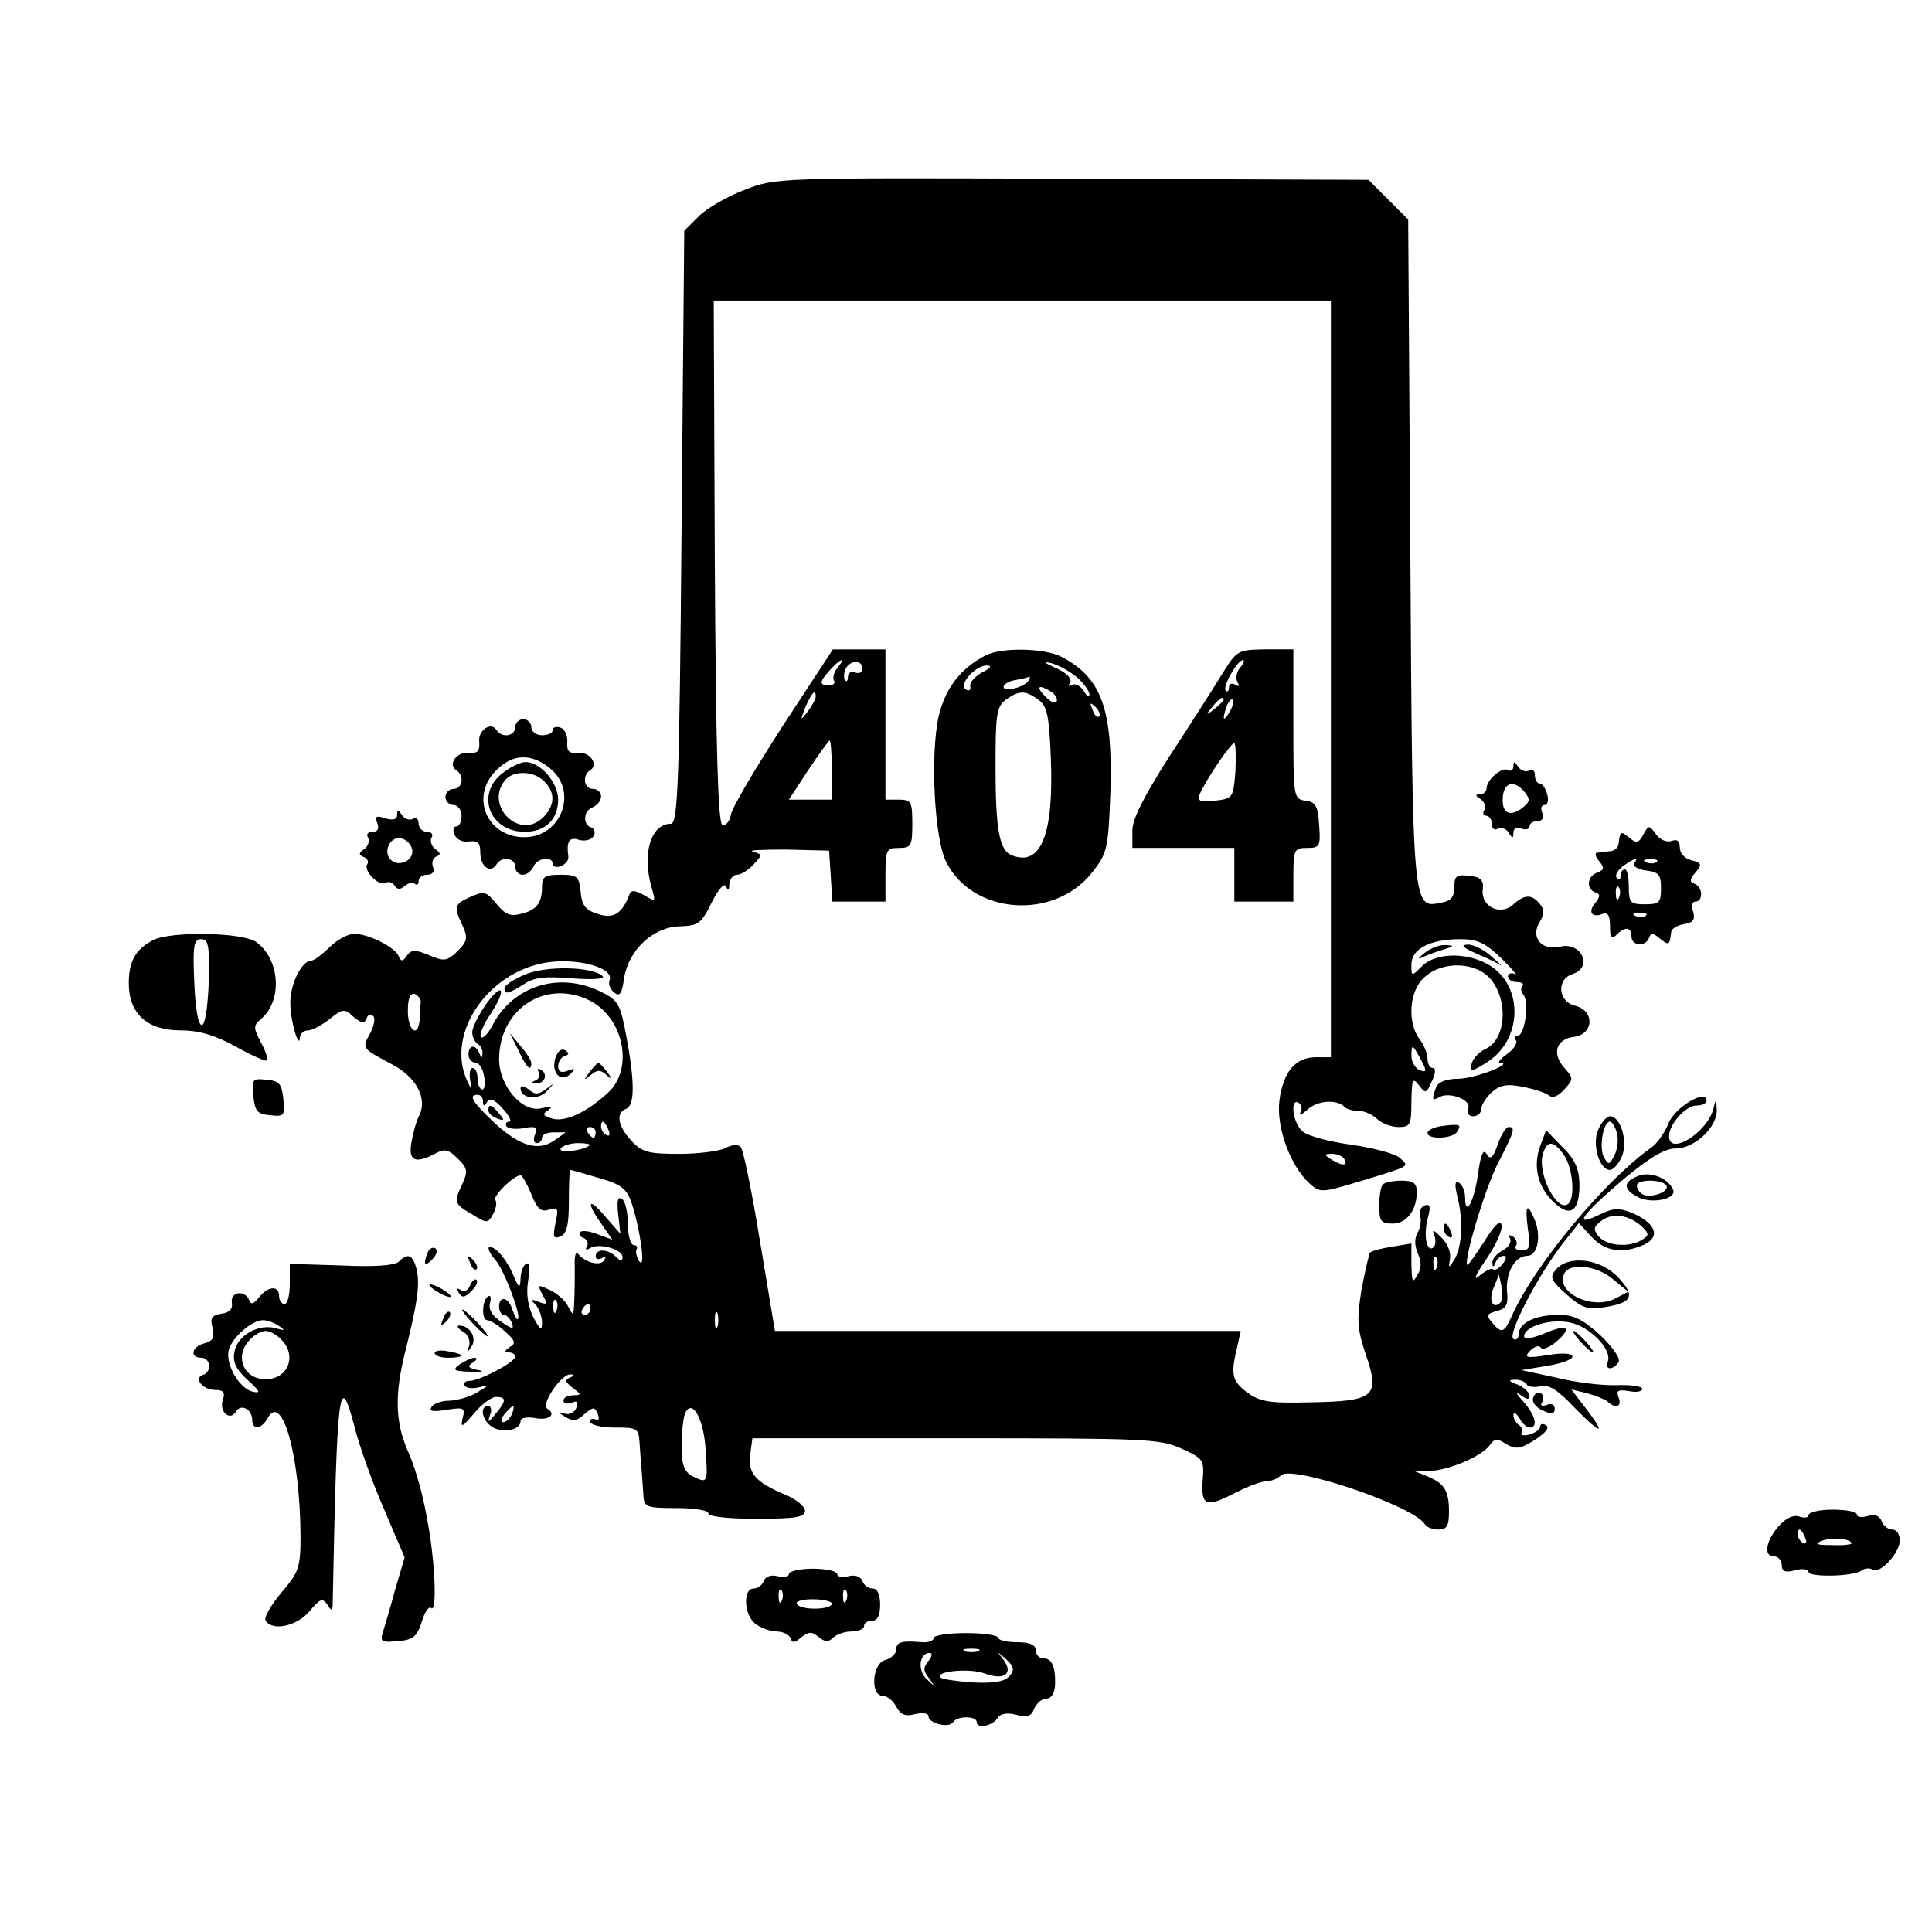 <?xml version="1.0" standalone="no"?>
<!DOCTYPE svg PUBLIC "-//W3C//DTD SVG 20010904//EN"
 "http://www.w3.org/TR/2001/REC-SVG-20010904/DTD/svg10.dtd">
<svg version="1.0" xmlns="http://www.w3.org/2000/svg"
 width="360pt" height="360pt" viewBox="0 0 360 360"
 preserveAspectRatio="xMidYMid meet">

<g transform="translate(0,360) scale(0.1,-0.1)"
fill="#000000" stroke="none">
<path d="M1387 3246 c-32 -12 -70 -34 -85 -49 l-27 -27 -5 -553 c-4 -482 -7
-552 -20 -552 -37 0 -54 -55 -36 -118 8 -28 8 -28 -14 -15 -16 9 -24 10 -27 2
-13 -36 -30 -47 -59 -37 -23 7 -30 16 -32 41 -3 29 -6 32 -38 32 -29 0 -34 -4
-34 -22 0 -31 -10 -44 -40 -51 -19 -5 -29 -1 -45 19 -19 23 -23 24 -48 13 -31
-14 -32 -18 -15 -54 10 -22 9 -29 -9 -47 -20 -19 -25 -20 -53 -8 -27 11 -33
11 -42 -1 -7 -11 -11 -11 -15 -1 -6 17 -57 42 -83 42 -11 0 -32 -11 -46 -25
-14 -14 -29 -25 -34 -25 -18 0 -40 -45 -39 -80 0 -33 17 -89 18 -62 1 6 7 12
15 12 7 0 25 9 40 21 25 20 28 20 45 4 15 -12 20 -13 24 -3 2 7 8 10 12 5 5
-4 2 -18 -5 -32 -16 -29 -16 -28 40 -58 46 -24 67 -64 51 -96 -5 -9 -11 -31
-14 -48 -7 -36 6 -43 45 -22 17 9 24 7 41 -10 18 -17 19 -24 9 -46 -17 -36
-16 -38 18 -58 28 -17 29 -17 39 1 6 11 7 22 4 26 -6 6 34 46 47 46 3 0 12
-16 20 -35 11 -28 18 -34 33 -29 17 5 18 2 12 -25 -5 -26 -4 -30 9 -25 12 5
16 21 16 65 0 32 1 59 3 59 2 0 26 -7 53 -15 42 -12 52 -20 61 -47 16 -48 27
-127 14 -108 -5 8 -7 18 -5 22 3 4 0 8 -5 8 -6 0 -11 18 -11 39 0 22 -5 43
-11 47 -8 5 -10 -4 -7 -29 l4 -36 -28 32 c-32 38 -37 28 -7 -14 l20 -29 -27
10 c-15 6 -30 8 -33 4 -3 -4 0 -9 7 -11 6 -3 9 -10 6 -15 -4 -7 -2 -8 5 -4 16
11 61 -2 61 -16 0 -9 -3 -9 -12 0 -15 15 -38 16 -38 1 0 -5 5 -7 12 -3 7 4 8
3 4 -4 -7 -12 -36 -5 -49 12 -4 6 -7 -5 -6 -24 0 -19 0 -48 -1 -65 -1 -27 -2
-28 -11 -10 -5 11 -21 25 -34 31 -23 11 -24 11 -14 -9 10 -17 9 -19 -7 -13
-15 6 -17 5 -6 -5 6 -7 12 -22 12 -33 0 -17 -3 -15 -16 9 -10 20 -14 43 -10
68 4 25 3 36 -4 32 -5 -3 -10 -16 -10 -28 -1 -19 -3 -18 -14 8 -7 17 -20 36
-29 44 -21 17 -22 4 -3 -18 15 -17 48 -103 41 -109 -2 -2 -6 6 -10 17 -7 24
-25 28 -25 6 0 -8 4 -15 9 -15 5 0 11 -7 15 -15 4 -13 1 -12 -20 2 -17 11 -24
23 -21 35 3 10 1 16 -4 12 -11 -7 -12 -44 -1 -44 5 0 20 -9 33 -21 19 -17 21
-22 9 -29 -10 -7 -11 -10 -2 -10 6 0 12 -3 12 -8 0 -10 -66 -45 -85 -45 -8 0
-12 -4 -9 -9 3 -5 15 -6 27 -3 19 5 19 4 -3 -9 -14 -9 -37 -15 -52 -16 -15 0
-30 -5 -34 -12 -5 -8 3 -9 28 -5 33 5 35 4 30 -16 -4 -18 -1 -17 21 9 14 17
33 31 41 31 20 0 20 -7 -1 -32 -13 -16 -15 -17 -10 -2 4 9 2 17 -3 17 -18 0
-11 -29 9 -40 21 -11 51 -4 51 12 0 6 11 8 25 6 27 -6 43 6 25 17 -13 8 26 65
43 64 8 0 8 -2 -1 -6 -10 -4 -9 -8 5 -19 17 -13 17 -13 1 -14 -10 0 -18 -4
-18 -10 0 -5 7 -7 15 -4 11 5 13 2 9 -9 -3 -9 -13 -14 -22 -11 -14 4 -13 3 1
-6 15 -9 22 -8 36 5 17 14 19 14 25 0 3 -9 2 -13 -4 -10 -6 3 -10 1 -10 -4 0
-6 20 -11 45 -11 44 0 45 -1 47 -32 1 -18 3 -42 4 -53 1 -11 2 -30 3 -42 1
-21 6 -23 61 -23 33 0 60 -4 60 -10 0 -6 37 -10 90 -10 73 0 90 3 90 15 0 8
-17 22 -37 30 -55 23 -70 40 -65 75 l4 30 378 0 c352 0 381 -1 421 -19 42 -19
43 -21 40 -60 -3 -48 6 -51 64 -21 22 11 46 20 55 20 9 0 21 5 27 11 20 20
247 -57 268 -91 3 -6 15 -10 26 -10 15 0 19 7 19 33 0 40 -9 53 -40 66 l-25
10 28 0 c36 1 97 27 112 47 10 14 15 14 32 3 18 -10 26 -9 53 8 20 13 28 23
21 27 -6 4 -11 3 -11 -2 0 -5 -9 -12 -20 -15 -11 -3 -18 -1 -15 3 3 5 1 11 -5
15 -5 3 -10 12 -10 18 0 7 5 4 11 -5 5 -10 14 -18 19 -18 17 0 11 23 -12 49
-13 14 -15 19 -5 12 12 -9 17 -10 17 -2 0 6 -10 16 -22 21 -17 6 -18 9 -6 9 9
1 19 -3 22 -8 3 -5 15 -7 26 -4 16 4 33 -7 65 -41 50 -51 59 -51 19 1 l-26 34
29 -7 c15 -4 32 -11 38 -15 15 -15 28 -10 21 7 -5 13 -1 15 19 12 14 -3 25 -1
25 4 0 5 -21 8 -47 7 -27 -1 -77 5 -113 14 l-65 14 48 8 c26 4 47 12 47 17 0
6 -17 8 -46 3 -40 -6 -45 -5 -33 8 8 8 17 11 20 6 3 -5 16 0 29 11 31 27 21
34 -23 15 -22 -9 -37 -11 -37 -5 0 18 47 33 84 26 38 -7 80 -50 72 -73 -7 -16
10 -17 20 -1 4 6 -10 27 -34 50 -32 29 -49 38 -77 38 -44 0 -75 -15 -75 -36 0
-8 -5 -12 -10 -9 -12 8 46 119 92 178 l30 38 24 -26 c25 -27 58 -32 98 -14 31
15 21 40 -23 59 -25 10 -35 9 -60 -3 -51 -25 -35 -2 41 63 51 43 80 60 100 60
36 0 78 40 77 72 -1 20 -2 21 -6 3 -11 -45 -83 -90 -83 -52 0 22 31 57 51 57
10 0 19 4 19 9 0 23 -59 -12 -71 -42 -7 -18 -22 -39 -33 -46 -87 -62 -216
-218 -258 -311 -15 -34 -20 -36 -38 -14 -11 13 -10 16 9 21 18 5 22 12 19 38
-2 34 15 65 38 65 18 0 26 33 15 64 -15 37 -20 32 -14 -14 5 -33 3 -40 -11
-40 -10 0 -15 4 -11 9 3 5 0 13 -6 17 -8 4 -9 3 -5 -4 3 -6 -3 -16 -14 -22
-11 -6 -20 -16 -19 -23 0 -9 2 -9 6 1 2 6 9 12 15 12 6 0 5 -6 -2 -15 -7 -9
-15 -13 -18 -10 -3 3 -14 -3 -25 -12 -13 -11 -8 1 12 30 18 26 31 55 29 64 -2
11 -13 1 -32 -30 -17 -26 -31 -46 -32 -44 -7 8 33 142 57 189 32 62 33 68 20
68 -5 0 -14 -15 -20 -32 -9 -26 -14 -30 -21 -18 -6 10 -11 -1 -16 -38 -7 -51
-24 -82 -24 -43 0 11 -5 23 -11 27 -8 5 -9 -3 -3 -27 11 -44 8 -94 -6 -116
-11 -17 -11 -17 -8 2 2 11 -5 29 -16 39 -16 16 -18 16 -13 3 3 -9 2 -19 -3
-22 -12 -8 -18 25 -9 57 5 20 4 25 -6 22 -8 -3 -11 -12 -9 -19 3 -8 1 -22 -4
-31 -7 -12 -6 -25 0 -40 7 -15 7 -28 -1 -40 -9 -16 -10 -13 -11 20 l0 39 -36
-6 c-20 -3 -39 -8 -41 -11 -2 -2 -9 -33 -16 -69 -9 -57 -8 -73 8 -121 27 -78
17 -87 -103 -89 -78 -2 -94 1 -119 19 -28 22 -30 33 -17 87 l6 27 -434 0 -434
0 -28 168 c-15 92 -31 171 -36 175 -4 5 -17 4 -28 -2 -11 -6 -50 -11 -87 -11
-57 0 -69 3 -89 25 -25 27 -29 52 -9 59 16 7 16 50 0 136 -11 59 -15 66 -47
82 -77 38 -162 12 -201 -60 -9 -18 -20 -29 -23 -24 -3 5 6 25 19 44 13 20 21
38 18 42 -8 8 -53 -58 -53 -78 0 -8 5 -18 10 -21 6 -3 10 -12 9 -18 0 -9 -2
-9 -6 1 -7 17 -20 15 -20 -3 0 -8 6 -15 13 -15 6 0 14 -11 16 -25 3 -14 1 -25
-3 -25 -5 0 -9 9 -9 20 0 11 -4 20 -9 20 -5 0 -7 -10 -5 -22 4 -21 4 -22 -5
-3 -43 91 43 212 159 223 56 5 114 -13 106 -34 -3 -7 1 -17 8 -23 11 -9 15 -3
19 27 9 53 55 95 104 96 34 1 40 5 59 44 13 26 24 38 27 30 4 -9 6 -7 6 5 1 9
7 17 14 17 8 0 22 9 31 19 17 18 17 19 -1 24 -10 3 18 4 62 4 l80 -2 3 -47 3
-48 50 0 49 0 0 50 c0 47 2 50 25 50 23 0 25 4 25 45 0 41 -2 45 -25 45 l-25
0 0 140 0 140 -49 0 -49 0 -93 -142 c-51 -79 -95 -153 -97 -166 -2 -13 -10
-21 -16 -19 -8 3 -12 141 -14 490 l-2 487 575 0 575 0 0 -705 0 -705 -28 0
c-38 0 -61 -27 -68 -81 -6 -49 20 -121 56 -154 20 -18 22 -18 98 5 92 28 88
26 71 42 -8 8 -49 19 -91 25 -43 6 -84 17 -92 26 -18 17 -22 62 -6 52 6 -4 7
-12 3 -18 -3 -7 3 -4 14 6 19 17 55 19 69 4 4 -4 16 -7 26 -7 11 0 26 -7 34
-15 9 -8 26 -15 40 -15 22 0 24 4 24 48 1 41 2 45 14 30 12 -16 14 -16 24 7 7
15 8 25 2 25 -6 0 -10 8 -10 18 0 9 -7 26 -15 36 -23 31 -19 89 8 114 35 33
99 30 126 -4 33 -42 26 -113 -12 -129 -12 -6 -23 -18 -25 -28 -3 -15 1 -14 31
5 67 45 65 148 -4 183 -40 21 -95 19 -119 -5 -20 -20 -20 -20 -20 3 0 29 35
47 91 47 32 0 47 -7 77 -36 20 -20 31 -33 25 -29 -7 3 -13 1 -13 -4 0 -6 7
-11 17 -11 9 0 13 -3 10 -7 -4 -3 -3 -11 2 -17 11 -14 2 -76 -11 -76 -5 0 -7
-4 -3 -9 3 -5 -5 -17 -17 -25 -12 -9 -18 -16 -13 -16 28 -1 -45 -29 -76 -30
-24 0 -39 -6 -43 -16 -8 -22 -8 -26 5 -19 18 12 61 -4 55 -20 -3 -9 1 -15 9
-15 8 0 15 6 15 13 0 8 9 22 20 32 15 13 28 16 57 10 21 -4 43 -11 49 -16 7
-6 17 -2 29 11 17 19 17 21 1 39 -25 27 -17 55 17 59 37 5 39 49 2 58 -32 8
-35 49 -5 59 39 12 17 61 -23 51 -34 -8 -56 17 -38 46 9 15 9 23 0 34 -15 18
-28 18 -50 -2 -24 -21 -60 -3 -56 29 2 17 -4 23 -25 25 -24 3 -28 0 -28 -21 0
-18 -6 -26 -25 -29 -53 -11 -53 -15 -57 656 l-4 617 -37 37 -37 37 -553 2
c-551 2 -552 2 -610 -21z m173 -891 c-6 -8 -9 -18 -6 -23 3 -5 -1 -9 -9 -9
-19 0 -19 6 2 29 19 21 31 25 13 3z m47 -1 c0 -7 -6 -10 -14 -7 -7 3 -13 -1
-13 -8 0 -7 -2 -10 -5 -7 -3 3 -3 12 0 20 7 18 32 20 32 2z m-87 -52 c0 -5 -7
-17 -15 -28 -14 -18 -14 -17 -4 9 12 27 19 34 19 19z m30 -137 l0 -55 -40 0
-40 0 36 55 c20 30 38 55 40 55 2 0 4 -25 4 -55z m-766 -433 c-1 -7 -2 -21 -2
-32 -3 -35 -22 -21 -22 16 0 24 4 34 13 32 6 -3 12 -10 11 -16z m316 3 c63
-33 81 -127 33 -171 -40 -37 -81 -56 -105 -48 -16 5 -18 8 -7 15 10 7 6 8 -12
4 -36 -9 -79 42 -79 91 0 95 88 151 170 109z m1549 -112 c10 -19 9 -22 -4 -17
-8 4 -15 15 -15 27 0 23 2 22 19 -10z m-1749 -75 c0 -10 2 -10 8 -1 5 8 14 4
29 -13 12 -13 17 -24 12 -24 -6 0 -8 -4 -5 -9 3 -4 18 -6 32 -3 22 4 26 2 21
-12 -4 -9 -2 -16 3 -16 6 0 10 5 10 10 0 6 10 10 22 10 l22 0 -21 -15 c-30
-21 -65 -11 -113 34 -40 38 -48 51 -30 51 6 0 10 -6 10 -12z m234 -54 c3 -8 2
-12 -4 -9 -6 3 -10 10 -10 16 0 14 7 11 14 -7z m-24 -4 c0 -5 -2 -10 -4 -10
-3 0 -8 5 -11 10 -3 6 -1 10 4 10 6 0 11 -4 11 -10z m-11 -24 c-12 -10 -60
-16 -54 -6 3 5 18 10 32 10 15 0 24 -2 22 -4z m1406 -26 c8 -13 -5 -13 -25 0
-13 8 -13 10 2 10 9 0 20 -4 23 -10z m555 -126 c13 -13 13 -16 0 -24 -23 -15
-66 -12 -81 6 -11 14 -10 18 6 30 21 15 51 10 75 -12z m-383 -76 c-3 -8 -6 -5
-6 6 -1 11 2 17 5 13 3 -3 4 -12 1 -19z m119 -65 c-14 -14 -23 4 -13 27 l10
25 5 -23 c2 -13 1 -26 -2 -29z m-1759 -15 c-3 -8 -6 -5 -6 6 -1 11 2 17 5 13
3 -3 4 -12 1 -19z m63 2 c0 -5 -5 -10 -11 -10 -5 0 -7 5 -4 10 3 6 8 10 11 10
2 0 4 -4 4 -10z m237 -32 c-3 -7 -5 -2 -5 12 0 14 2 19 5 13 2 -7 2 -19 0 -25z
m-383 -163 c-4 -8 -11 -15 -16 -15 -6 0 -5 6 2 15 7 8 14 15 16 15 2 0 1 -7
-2 -15z m361 -69 c4 -60 4 -61 -26 -46 -14 8 -19 21 -19 55 0 24 3 51 6 60 13
32 36 -9 39 -69z"/>
<path d="M966 1643 c15 -33 24 -41 24 -24 0 5 -9 19 -20 32 l-20 24 16 -32z"/>
<path d="M1035 1629 c-9 -27 10 -48 28 -30 10 10 9 11 -5 6 -12 -5 -18 -2 -18
8 0 8 5 17 12 19 9 3 9 6 1 11 -7 4 -14 -2 -18 -14z"/>
<path d="M1099 1603 c-12 -16 -12 -17 2 -6 12 10 18 10 29 0 12 -10 12 -9 1 6
-7 9 -15 17 -16 17 -1 0 -9 -8 -16 -17z"/>
<path d="M1004 1602 c3 -5 0 -13 -6 -15 -9 -4 -10 -6 -1 -6 17 -1 25 16 12 25
-7 4 -9 3 -5 -4z"/>
<path d="M970 1572 c0 -19 33 -23 49 -5 15 16 15 16 -1 4 -15 -11 -21 -11 -33
-1 -9 7 -15 8 -15 2z"/>
<path d="M910 1531 c0 -5 7 -12 16 -15 14 -5 15 -4 4 9 -14 17 -20 19 -20 6z"/>
<path d="M1835 2378 c-47 -25 -74 -62 -86 -113 -16 -72 -8 -231 15 -273 50
-96 199 -107 270 -19 29 37 31 43 35 149 5 156 -16 215 -91 254 -32 17 -115
18 -143 2z m173 -41 c12 -11 22 -25 22 -31 0 -6 -5 -3 -11 7 -6 9 -15 14 -21
11 -7 -4 -8 -2 -4 4 4 7 -6 18 -26 27 -23 10 -25 13 -8 9 14 -4 35 -16 48 -27z
m-178 10 c-14 -8 -24 -19 -22 -26 1 -7 -2 -9 -8 -6 -15 9 17 45 39 45 10 0 7
-5 -9 -13z m86 -16 c-8 -12 -46 -21 -46 -11 0 5 10 11 23 13 12 2 23 5 25 6 2
0 1 -3 -2 -8z m43 -20 c7 -5 12 -13 10 -18 -2 -5 -12 -1 -21 9 -19 19 -13 24
11 9z m-24 -15 c16 -11 20 -30 23 -107 6 -143 -18 -204 -72 -183 -24 9 -31 47
-31 167 0 96 2 110 19 123 25 18 37 18 61 0z m113 -31 c-3 -3 -9 2 -12 12 -6
14 -5 15 5 6 7 -7 10 -15 7 -18z"/>
<path d="M2276 2342 c-16 -26 -60 -95 -98 -153 -47 -74 -68 -115 -68 -137 l0
-32 95 0 95 0 0 -50 0 -50 55 0 55 0 0 50 c0 47 2 50 26 50 23 0 25 3 22 43
-2 35 -7 43 -25 45 -23 3 -23 6 -23 143 l0 139 -52 0 c-52 -1 -53 -1 -82 -48z
m34 13 c-6 -8 -8 -20 -4 -26 4 -8 3 -9 -4 -5 -7 4 -12 2 -12 -5 0 -7 -3 -9 -6
-6 -7 7 22 57 32 57 4 0 1 -7 -6 -15z m-30 -59 c0 -2 -8 -10 -17 -17 -16 -13
-17 -12 -4 4 13 16 21 21 21 13z m11 -23 c-12 -20 -14 -14 -5 12 4 9 9 14 11
11 3 -2 0 -13 -6 -23z m11 -111 c-4 -49 -5 -50 -38 -54 -27 -3 -33 -1 -29 11
10 25 60 99 65 96 3 -2 3 -26 2 -53z"/>
<path d="M960 2245 c0 -17 -25 -21 -35 -5 -10 16 -35 -1 -32 -23 1 -17 -3 -21
-20 -20 -22 3 -39 -22 -23 -32 16 -10 12 -35 -5 -35 -8 0 -15 -7 -15 -15 0 -8
7 -15 15 -15 8 0 15 -9 15 -20 0 -11 -4 -20 -10 -20 -5 0 -7 -7 -3 -15 3 -9
15 -15 27 -13 16 2 21 -2 21 -21 0 -26 19 -39 30 -22 9 16 35 13 35 -4 0 -8 6
-15 14 -15 8 0 16 7 20 15 6 16 36 21 36 5 0 -5 7 -7 15 -4 9 4 15 11 14 18
-4 29 2 37 20 31 11 -3 23 0 27 7 4 6 2 14 -4 16 -17 5 -15 32 3 38 8 4 15 12
15 20 0 8 -7 14 -15 14 -17 0 -21 25 -5 35 16 10 -1 35 -23 32 -17 -1 -21 3
-20 20 1 11 -4 24 -12 27 -8 3 -15 1 -15 -4 0 -6 -9 -10 -20 -10 -11 0 -20 7
-20 15 0 8 -7 15 -15 15 -8 0 -15 -7 -15 -15z m64 -76 c54 -42 23 -129 -47
-129 -70 0 -102 76 -52 125 30 30 64 32 99 4z"/>
<path d="M936 2159 c-50 -39 -24 -109 42 -109 38 0 62 23 62 60 0 32 -33 70
-61 70 -9 0 -28 -9 -43 -21z m78 -15 c22 -21 20 -47 -4 -69 -44 -40 -107 25
-69 71 15 19 54 18 73 -2z"/>
<path d="M2820 2172 c0 -7 -5 -10 -10 -7 -11 7 -40 -18 -40 -34 0 -6 -6 -11
-12 -11 -10 0 -9 -3 1 -9 7 -5 10 -14 7 -20 -4 -6 -2 -11 3 -11 6 0 11 -7 11
-16 0 -8 5 -12 11 -8 6 3 15 0 20 -7 7 -12 9 -12 9 0 0 7 6 11 15 7 8 -3 15
-1 15 4 0 6 7 10 15 10 9 0 12 6 9 15 -4 8 -2 15 4 15 6 0 8 9 5 20 -3 11 -9
20 -14 20 -5 0 -9 7 -9 16 0 8 -5 12 -11 8 -6 -3 -15 0 -20 7 -7 11 -9 11 -9
1z m21 -48 c11 -14 10 -18 -5 -30 -22 -16 -36 -10 -36 15 0 33 20 40 41 15z"/>
<path d="M740 2082 c0 -9 -7 -11 -22 -7 -17 6 -20 4 -15 -9 4 -10 1 -16 -9
-16 -9 0 -12 -5 -8 -11 3 -6 0 -16 -7 -21 -11 -7 -11 -11 -1 -15 6 -2 10 -9 6
-14 -7 -12 23 -42 35 -34 5 3 13 1 16 -5 5 -8 11 -8 19 -1 7 6 16 8 19 4 4 -3
7 -1 7 5 0 7 7 12 16 12 10 0 14 6 11 14 -3 8 -1 17 6 20 9 3 8 7 -2 14 -7 5
-10 15 -7 21 4 6 0 11 -8 11 -9 0 -16 7 -16 16 0 8 -5 12 -11 8 -6 -3 -15 0
-20 7 -7 11 -9 11 -9 1z m28 -65 c4 -20 -25 -34 -40 -19 -15 15 -1 44 19 40
10 -2 19 -11 21 -21z"/>
<path d="M3062 2045 c-8 -16 -13 -17 -26 -6 -16 13 -17 13 -20 -11 0 -7 -8
-14 -16 -14 -8 -1 -19 -2 -24 -3 -5 0 -3 -8 4 -16 10 -12 9 -16 -4 -21 -19 -7
-21 -31 -3 -37 9 -3 9 -7 0 -19 -15 -17 -7 -29 13 -21 10 4 14 -3 14 -23 0
-22 3 -25 12 -16 16 16 28 15 28 -3 0 -18 27 -20 33 -2 3 9 7 9 20 -2 17 -13
18 -13 21 12 0 6 11 13 24 15 17 3 21 8 17 23 -4 11 -2 19 4 19 15 0 14 27 -1
33 -10 3 -10 8 1 21 13 15 12 18 -7 23 -13 3 -22 13 -22 24 0 12 -5 16 -15 12
-9 -3 -22 2 -29 12 -13 18 -14 18 -24 0z m-17 -54 c-3 -5 7 -11 22 -13 24 -3
28 -8 28 -33 0 -27 -3 -30 -30 -30 -27 0 -30 3 -30 33 0 17 -3 32 -7 32 -5 0
-8 -5 -8 -12 0 -6 -3 -8 -7 -4 -5 4 1 14 11 22 23 16 30 18 21 5z m42 3 c-3
-3 -12 -4 -19 -1 -8 3 -5 6 6 6 11 1 17 -2 13 -5z m-70 -66 c-3 -8 -6 -5 -6 6
-1 11 2 17 5 13 3 -3 4 -12 1 -19z m50 -34 c-3 -3 -12 -4 -19 -1 -8 3 -5 6 6
6 11 1 17 -2 13 -5z"/>
<path d="M285 1848 c-33 -17 -45 -40 -45 -80 0 -57 34 -88 97 -88 34 0 64 -9
102 -30 30 -17 56 -28 58 -26 3 2 -2 18 -11 34 -14 27 -14 31 0 43 41 34 36
112 -9 144 -26 18 -161 20 -192 3z m104 -78 c-2 -49 -7 -80 -13 -80 -7 0 -12
32 -14 80 -3 68 -1 80 13 80 13 0 16 -12 14 -80z"/>
<path d="M2654 1824 c-10 -8 -13 -12 -6 -9 8 4 26 11 40 15 22 7 23 8 6 9 -11
1 -29 -6 -40 -15z"/>
<path d="M2749 1824 c19 -8 40 -18 46 -22 6 -4 -1 3 -15 15 -14 13 -34 23 -45
23 -14 -1 -10 -5 14 -16z"/>
<path d="M978 1784 c-21 -9 -38 -20 -38 -25 0 -13 7 -11 36 7 19 13 40 15 90
11 40 -3 62 -1 57 4 -18 18 -106 20 -145 3z"/>
<path d="M472 1558 c3 -28 7 -34 31 -36 27 -3 28 -1 25 30 -3 28 -7 34 -31 36
-27 3 -28 1 -25 -30z"/>
<path d="M2978 1495 c-12 -27 2 -75 22 -75 6 0 16 11 22 25 12 27 -2 75 -22
75 -6 0 -16 -11 -22 -25z m35 -7 c3 -12 1 -30 -5 -41 -9 -18 -11 -18 -19 -4
-10 17 -2 67 11 67 4 0 10 -10 13 -22z"/>
<path d="M2688 1502 c-16 -2 -28 -8 -28 -13 0 -13 47 -11 55 2 9 14 5 15 -27
11z"/>
<path d="M2870 1465 c-14 -38 -5 -77 26 -106 31 -29 48 -15 47 37 -1 27 -9 45
-32 67 l-30 31 -11 -29z m44 -17 c17 -24 22 -83 7 -92 -21 -14 -57 59 -46 94
8 26 20 25 39 -2z"/>
<path d="M3053 1409 c-29 -11 -29 -25 -2 -39 24 -14 72 -5 67 12 -8 22 -42 36
-65 27z m52 -18 c7 -12 -31 -25 -45 -16 -5 3 -10 10 -10 16 0 12 47 12 55 0z"/>
<path d="M2577 1393 c-4 -3 -7 -21 -7 -40 0 -28 3 -33 25 -33 26 0 45 25 45
59 0 16 -6 21 -28 21 -16 0 -32 -3 -35 -7z"/>
<path d="M2690 1311 c0 -6 4 -13 10 -16 6 -3 7 1 4 9 -7 18 -14 21 -14 7z"/>
<path d="M796 1264 c-8 -22 -4 -25 11 -9 7 8 9 16 4 19 -5 3 -12 -1 -15 -10z"/>
<path d="M743 1249 c-7 -7 -46 -10 -107 -7 l-96 3 0 -37 c0 -21 -4 -38 -10
-38 -5 0 -10 7 -10 15 0 20 -20 19 -37 -2 -10 -13 -16 -15 -19 -5 -8 19 -35
15 -32 -5 2 -12 -4 -19 -20 -21 -17 -3 -21 -8 -16 -26 4 -18 1 -25 -15 -29
-24 -6 -28 -27 -6 -27 18 0 20 -27 3 -32 -18 -6 0 -28 23 -28 16 0 19 -5 14
-19 -7 -22 14 -40 25 -21 9 15 30 4 30 -16 0 -19 17 -18 29 4 27 48 60 -71 61
-219 0 -61 -3 -68 -36 -107 -19 -23 -33 -46 -29 -52 13 -20 59 -10 82 18 19
23 24 25 33 12 8 -13 10 -12 10 5 8 403 12 435 41 325 9 -36 34 -105 55 -153
l38 -89 -18 -61 c-9 -34 -20 -70 -23 -80 -5 -16 -1 -18 28 -15 28 2 36 8 45
36 5 18 13 29 17 26 12 -13 8 91 -8 170 -7 42 -23 97 -35 122 -24 55 -25 107
-4 189 22 88 27 123 20 151 -7 26 -16 30 -33 13z m-223 -120 c12 -8 11 -9 -6
-4 -32 9 -71 -13 -77 -43 -4 -19 2 -33 24 -53 24 -22 26 -26 9 -22 -26 7 -52
55 -43 80 8 23 43 53 63 53 8 0 22 -5 30 -11z m4 -25 c30 -30 13 -74 -29 -74
-42 0 -59 44 -29 74 8 9 22 16 29 16 7 0 21 -7 29 -16z"/>
<path d="M876 1247 c3 -10 9 -15 12 -12 3 3 0 11 -7 18 -10 9 -11 8 -5 -6z"/>
<path d="M2899 1234 c-12 -14 -9 -20 20 -46 28 -25 40 -29 69 -24 54 8 60 21
27 56 -33 35 -93 42 -116 14z m107 -18 l28 -23 -23 -12 c-42 -23 -111 9 -97
44 8 23 61 18 92 -9z"/>
<path d="M876 1205 c-3 -9 -11 -13 -17 -9 -8 5 -9 3 -4 -5 6 -10 11 -9 23 3 9
8 13 18 10 21 -3 3 -8 -1 -12 -10z"/>
<path d="M800 1206 c0 -3 9 -10 20 -16 11 -6 20 -8 20 -6 0 3 -9 10 -20 16
-11 6 -20 8 -20 6z"/>
<path d="M826 1143 c-6 -14 -5 -15 5 -6 7 7 10 15 7 18 -3 3 -9 -2 -12 -12z"/>
<path d="M880 1135 c13 -14 26 -25 28 -25 3 0 -5 11 -18 25 -13 14 -26 25 -28
25 -3 0 5 -11 18 -25z"/>
<path d="M862 1119 c10 -5 15 -17 12 -27 -5 -14 -4 -14 4 -2 12 16 -2 40 -22
40 -6 0 -3 -5 6 -11z"/>
<path d="M2945 1100 c10 -11 20 -20 23 -20 3 0 -3 9 -13 20 -10 11 -20 20 -23
20 -3 0 3 -9 13 -20z"/>
<path d="M810 1079 c0 -5 11 -9 25 -9 14 0 25 2 25 4 0 2 -11 6 -25 8 -14 3
-25 1 -25 -3z"/>
<path d="M857 1058 c-15 -11 -12 -13 20 -14 21 -1 27 1 14 3 -19 4 -21 7 -10
14 8 5 9 9 3 9 -5 0 -18 -6 -27 -12z"/>
<path d="M2857 996 c-3 -8 4 -18 17 -24 17 -8 23 -7 23 3 0 8 -7 11 -15 7 -10
-3 -13 -1 -8 6 3 6 2 13 -3 16 -5 3 -11 0 -14 -8z"/>
<path d="M3370 777 c0 -5 -7 -6 -17 -3 -10 4 -24 -2 -37 -16 -25 -27 -31 -58
-11 -58 8 0 15 -7 15 -16 0 -12 6 -15 25 -10 14 4 25 2 25 -3 0 -10 80 -9 98
2 6 5 16 6 22 2 13 -8 50 31 50 55 0 11 -6 20 -14 20 -8 0 -17 7 -20 16 -4 10
-13 13 -26 9 -11 -3 -20 -2 -20 3 0 5 -20 9 -45 9 -25 0 -45 -5 -45 -10z m-6
-43 c3 -8 2 -12 -4 -9 -6 3 -10 10 -10 16 0 14 7 11 14 -7z m86 -10 c0 -2 -17
-4 -37 -3 -29 0 -33 2 -18 8 18 7 55 4 55 -5z"/>
<path d="M1470 667 c0 -5 -9 -7 -21 -4 -12 3 -22 0 -26 -9 -3 -8 -11 -14 -19
-14 -20 0 -18 -50 4 -66 9 -7 27 -14 39 -14 12 0 23 -6 26 -12 3 -10 7 -10 20
1 14 11 20 11 32 1 12 -10 19 -10 27 -2 7 7 22 12 35 12 13 0 23 5 23 10 0 6
7 10 15 10 10 0 15 10 15 30 0 19 -5 30 -14 30 -8 0 -16 6 -19 14 -4 9 -14 12
-26 9 -12 -3 -21 -1 -21 4 0 5 -20 10 -45 10 -25 0 -45 -5 -45 -10z m-13 -49
c-3 -8 -6 -5 -6 6 -1 11 2 17 5 13 3 -3 4 -12 1 -19z m120 0 c-3 -8 -6 -5 -6
6 -1 11 2 17 5 13 3 -3 4 -12 1 -19z m-27 -6 c0 -12 -58 -13 -65 -1 -4 5 10 9
29 9 20 0 36 -4 36 -8z"/>
<path d="M1740 548 c0 -5 -10 -9 -22 -8 -38 3 -48 1 -48 -14 0 -7 -9 -16 -20
-19 -25 -6 -29 -67 -5 -67 8 0 19 -9 25 -20 8 -15 17 -19 35 -14 14 3 25 2 25
-4 0 -13 38 -23 46 -11 7 12 44 12 44 0 0 -13 30 -7 39 8 5 8 18 10 34 6 21
-6 29 -3 34 11 5 11 15 19 23 19 9 0 15 10 16 25 1 35 -6 50 -22 50 -8 0 -14
7 -14 15 0 10 -11 15 -35 15 -19 0 -35 4 -35 8 0 5 -27 9 -60 9 -33 0 -60 -4
-60 -9z m83 -25 c-7 -2 -19 -2 -25 0 -7 3 -2 5 12 5 14 0 19 -2 13 -5z m-93
-18 c-10 -12 -10 -18 1 -32 12 -17 12 -17 -4 -2 -18 16 -14 49 5 49 6 0 5 -6
-2 -15z m151 -28 c-8 -10 -28 -14 -67 -12 -31 2 -58 6 -61 9 -12 12 53 18 81
8 37 -14 55 -1 36 25 -13 17 -13 17 5 1 14 -13 16 -20 6 -31z"/>
</g>
</svg>
